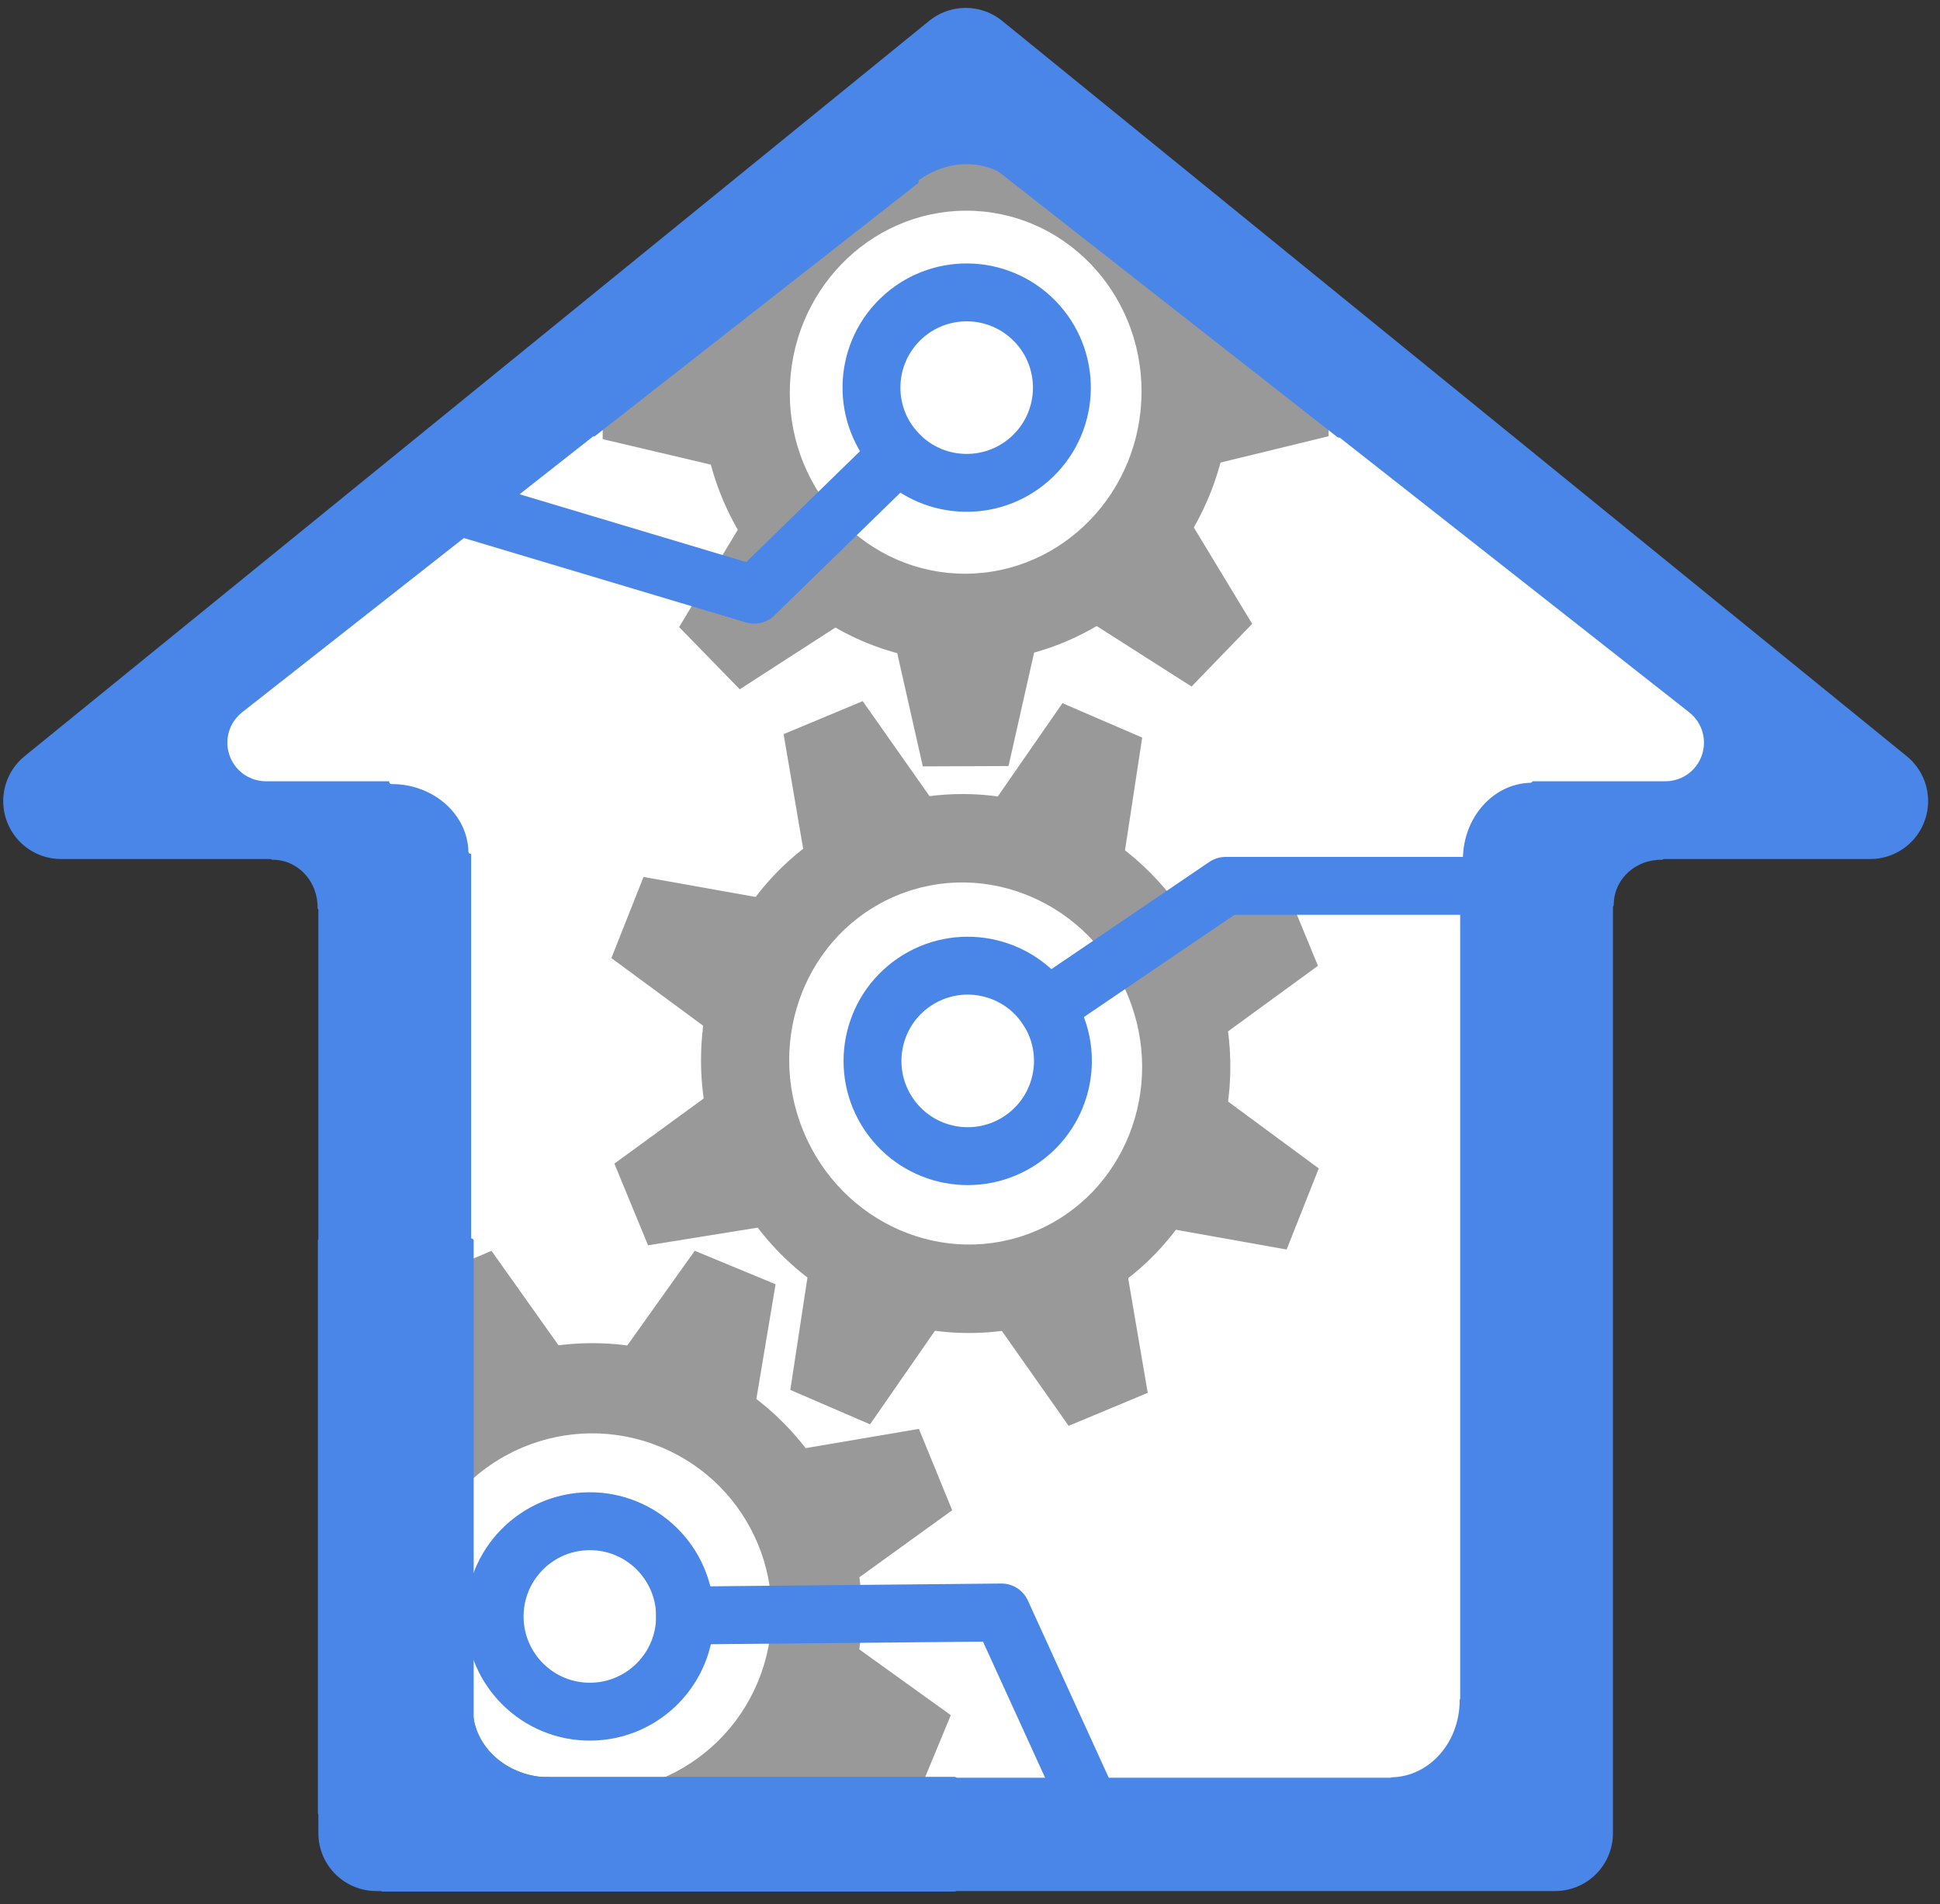 <svg version="1.1" viewBox="0.0 0.0 402.218 394.685" fill="none" stroke="none" stroke-linecap="square" stroke-miterlimit="10" xmlns:xlink="http://www.w3.org/1999/xlink" xmlns="http://www.w3.org/2000/svg"><rect x="0.0" y="0.0" width="402.218" height="394.685" fill="#333333" stroke="none"/><clipPath id="p.0"><path d="m0 0l402.218 0l0 394.685l-402.218 0l0 -394.685z" clip-rule="nonzero"/></clipPath><g clip-path="url(#p.0)"><path fill="#000000" fill-opacity="0.0" d="m0 0l402.218 0l0 394.685l-402.218 0z" fill-rule="evenodd"/><path fill="#4a86e8" d="m12.667 166.056l187.543 -152.416l187.543 152.416l-65.34 0l0 213.915l-244.406 0l0 -213.915z" fill-rule="evenodd"/><path stroke="#4a86e8" stroke-width="24.0" stroke-linejoin="round" stroke-linecap="butt" d="m12.667 166.056l187.543 -152.416l187.543 152.416l-65.34 0l0 213.915l-244.406 0l0 -213.915z" fill-rule="evenodd"/><path fill="#ffffff" d="m55.139 153.938l145.071 -113.991l145.071 113.991l-50.543 0l0 206.545l-189.056 0l0 -206.545z" fill-rule="evenodd"/><path stroke="#ffffff" stroke-width="16.0" stroke-linejoin="round" stroke-linecap="butt" d="m55.139 153.938l145.071 -113.991l145.071 113.991l-50.543 0l0 206.545l-189.056 0l0 -206.545z" fill-rule="evenodd"/><path fill="#ffffff" d="m81.188 143.867l0 0c18.795 0 34.15 14.314 34.574 32.232l-18.147 0.391l0 0c-0.213 -8.048 -7.505 -14.472 -16.427 -14.472z" fill-rule="evenodd"/><path stroke="#ffffff" stroke-width="1.0" stroke-linejoin="round" stroke-linecap="butt" d="m81.188 143.867l0 0c18.795 0 34.15 14.314 34.574 32.232l-18.147 0.391l0 0c-0.213 -8.048 -7.505 -14.472 -16.427 -14.472z" fill-rule="evenodd"/><path fill="#ffffff" d="m284.65 178.18l0 0c0 -18.795 14.314 -34.15 32.232 -34.574l0.391 18.147l0 0c-8.048 0.213 -14.472 7.505 -14.472 16.427z" fill-rule="evenodd"/><path stroke="#ffffff" stroke-width="1.0" stroke-linejoin="round" stroke-linecap="butt" d="m284.65 178.18l0 0c0 -18.795 14.314 -34.15 32.232 -34.574l0.391 18.147l0 0c-8.048 0.213 -14.472 7.505 -14.472 16.427z" fill-rule="evenodd"/><path fill="#4a86e8" d="m113.948 387.046l0 0c-18.795 0 -34.15 -14.314 -34.574 -32.232l18.147 -0.391l0 0c0.213 8.048 7.505 14.472 16.427 14.472z" fill-rule="evenodd"/><path stroke="#6aa84f" stroke-width="1.0" stroke-linejoin="round" stroke-linecap="butt" d="m113.948 387.046l0 0c-18.795 0 -34.15 -14.314 -34.574 -32.232l18.147 -0.391l0 0c0.213 8.048 7.505 14.472 16.427 14.472z" fill-rule="evenodd"/><path fill="#999999" d="m71.111 312.949l0 0c11.818 -28.53 44.523 -42.083 73.049 -30.273l0 0c13.699 5.672 24.582 16.554 30.256 30.252c5.674 13.698 5.673 29.091 -0.002 42.791l0 0c-11.818 28.53 -44.523 42.083 -73.049 30.273l0 0c-28.526 -11.811 -42.071 -44.514 -30.254 -73.044zm17.264 7.148l0 0c-7.869 18.996 1.149 40.77 20.14 48.633c18.992 7.863 40.766 -1.162 48.635 -20.158c7.868 -18.996 -1.149 -40.77 -20.14 -48.633l0 0c-18.992 -7.863 -40.766 1.162 -48.635 20.158z" fill-rule="evenodd"/><path fill="#999999" d="m120.604 292.146l23.438 -32.885l16.759 6.939l-6.679 39.824z" fill-rule="evenodd"/><path fill="#999999" d="m164.599 332.14l32.529 23.373l-7.004 16.91l-39.533 -6.463z" fill-rule="evenodd"/><path fill="#999999" d="m91.529 306.111l-6.429 -39.784l16.805 -7.051l23.234 32.733z" fill-rule="evenodd"/><path fill="#999999" d="m150.939 302.901l39.579 -6.727l6.898 16.865l-32.68 23.591z" fill-rule="evenodd"/><path fill="#999999" d="m149.667 241.522l0 0c-11.774 -28.563 1.311 -61.157 29.226 -72.801l0 0c13.405 -5.592 28.507 -5.505 41.984 0.24c13.477 5.745 24.224 16.678 29.878 30.395l0 0c11.774 28.563 -1.311 61.157 -29.226 72.801l0 0c-27.915 11.644 -60.088 -2.071 -71.862 -30.635zm16.894 -7.047l0 0c7.921 19.217 29.408 28.51 47.992 20.758c18.584 -7.752 27.229 -29.615 19.308 -48.831l0 0c-7.921 -19.217 -29.408 -28.51 -47.992 -20.758l0 0c-18.584 7.752 -27.229 29.615 -19.308 48.831z" fill-rule="evenodd"/><path fill="#999999" d="m169.264 191.989l-6.802 -39.817l16.4 -6.841l23.202 32.976z" fill-rule="evenodd"/><path fill="#999999" d="m231.157 248.887l6.802 39.817l-16.4 6.841l-23.202 -32.976z" fill-rule="evenodd"/><path fill="#999999" d="m173.105 251.879l-38.748 6.243l-6.978 -16.929l31.77 -23.172z" fill-rule="evenodd"/><path fill="#999999" d="m227.523 189.5l38.748 -6.243l6.978 16.929l-31.77 23.172z" fill-rule="evenodd"/><path fill="#999999" d="m158.969 222.326l-32.212 -23.743l6.663 -16.809l38.875 6.933z" fill-rule="evenodd"/><path fill="#999999" d="m241.206 218.447l32.212 23.743l-6.663 16.809l-38.875 -6.933z" fill-rule="evenodd"/><path fill="#999999" d="m202.977 262.66l-22.591 32.572l-16.532 -7.134l6.059 -39.706z" fill-rule="evenodd"/><path fill="#999999" d="m197.688 178.325l22.591 -32.572l16.532 7.134l-6.059 39.706z" fill-rule="evenodd"/><path fill="#999999" d="m145.438 81.517l0 0c0 -30.889 24.523 -56.029 54.773 -56.151l0 0c14.527 -0.059 28.458 5.777 38.73 16.225c10.272 10.447 16.043 24.65 16.043 39.483l0 0c0 30.889 -24.523 56.029 -54.773 56.151l0 0c-30.25 0.122 -54.773 -24.819 -54.773 -55.708zm18.307 -0.074l0 0c0 20.778 16.326 37.556 36.465 37.475c20.139 -0.081 36.465 -16.992 36.465 -37.77c0 -20.778 -16.326 -37.556 -36.465 -37.475l0 0c-20.139 0.081 -36.465 16.992 -36.465 37.77z" fill-rule="evenodd"/><path fill="#999999" d="m217.983 119.388l-8.886 39.396l-17.772 0.072l-8.886 -39.324z" fill-rule="evenodd"/><path fill="#999999" d="m163.163 100.025l-38.209 -8.999l0 -18.308l38.209 -9.308z" fill-rule="evenodd"/><path fill="#999999" d="m237.258 63.109l38.208 8.999l0 18.308l-38.208 9.308z" fill-rule="evenodd"/><path fill="#999999" d="m238.877 95.082l20.736 34.224l-12.568 12.997l-33.304 -21.227z" fill-rule="evenodd"/><path fill="#999999" d="m186.676 121.377l-33.304 21.496l-12.568 -12.896l20.736 -34.392z" fill-rule="evenodd"/><path fill="#000000" fill-opacity="0.0" d="m320.333 183.619l-66.228 0l-74.769 50.738" fill-rule="evenodd"/><path stroke="#4a86e8" stroke-width="12.0" stroke-linejoin="round" stroke-linecap="butt" d="m320.333 183.619l-66.228 0l-37.136 25.2" fill-rule="evenodd"/><path stroke="#4a86e8" stroke-width="12.0" stroke-linecap="butt" d="m184.301 230.988c-6.122 -9.021 -3.771 -21.297 5.25 -27.418c9.021 -6.122 21.297 -3.771 27.418 5.25c6.122 9.021 3.771 21.297 -5.25 27.418c-9.021 6.122 -21.297 3.771 -27.418 -5.25z" fill-rule="nonzero"/><path fill="#000000" fill-opacity="0.0" d="m230.073 383.365l-22.433 -49.134l-111.087 1.068" fill-rule="evenodd"/><path stroke="#4a86e8" stroke-width="12.0" stroke-linejoin="round" stroke-linecap="butt" d="m230.073 383.365l-22.433 -49.134l-65.609 0.631" fill-rule="evenodd"/><path stroke="#4a86e8" stroke-width="12.0" stroke-linecap="butt" d="m102.554 335.242c-0.105 -10.902 8.648 -19.824 19.549 -19.929c10.902 -0.105 19.824 8.648 19.929 19.549c0.105 10.902 -8.648 19.824 -19.549 19.929c-10.902 0.105 -19.824 -8.648 -19.929 -19.549z" fill-rule="nonzero"/><path fill="#000000" fill-opacity="0.0" d="m88.541 102.974l67.829 20.294l62.486 -60.885" fill-rule="evenodd"/><path stroke="#4a86e8" stroke-width="12.0" stroke-linejoin="round" stroke-linecap="butt" d="m88.541 102.974l67.829 20.294l29.912 -29.145" fill-rule="evenodd"/><path stroke="#4a86e8" stroke-width="12.0" stroke-linecap="butt" d="m214.558 66.57c7.608 7.808 7.446 20.306 -0.362 27.914c-7.808 7.608 -20.306 7.446 -27.914 -0.362c-7.608 -7.808 -7.446 -20.306 0.362 -27.914c7.808 -7.608 20.306 -7.446 27.914 0.362z" fill-rule="nonzero"/><path fill="#4a86e8" d="m66.402 257.199l31.307 0l0 118.551l-31.307 0z" fill-rule="evenodd"/><path stroke="#4a86e8" stroke-width="1.0" stroke-linejoin="round" stroke-linecap="butt" d="m66.402 257.199l31.307 0l0 118.551l-31.307 0z" fill-rule="evenodd"/><path fill="#4a86e8" d="m197.916 368.808l0 22.772l-118.551 0l0 -22.772z" fill-rule="evenodd"/><path stroke="#4a86e8" stroke-width="1.0" stroke-linejoin="round" stroke-linecap="butt" d="m197.916 368.808l0 22.772l-118.551 0l0 -22.772z" fill-rule="evenodd"/><path fill="#4a86e8" d="m321.279 352.463l0 0c0 18.795 -14.314 34.15 -32.232 34.574l-0.391 -18.147l0 0c8.048 -0.213 14.472 -7.505 14.472 -16.427z" fill-rule="evenodd"/><path stroke="#4a86e8" stroke-width="1.0" stroke-linejoin="round" stroke-linecap="butt" d="m321.279 352.463l0 0c0 18.795 -14.314 34.15 -32.232 34.574l-0.391 -18.147l0 0c8.048 -0.213 14.472 -7.505 14.472 -16.427z" fill-rule="evenodd"/><path fill="#4a86e8" d="m175.498 26.321l0 0c6.557 -6.557 15.351 -10.329 24.407 -10.468c9.056 -0.139 17.617 3.366 23.759 9.728l-12.705 12.306c-2.845 -2.958 -6.878 -4.524 -11.195 -4.347c-4.316 0.177 -8.554 2.082 -11.759 5.288z" fill-rule="evenodd"/><path stroke="#4a86e8" stroke-width="1.0" stroke-linejoin="round" stroke-linecap="butt" d="m175.498 26.321l0 0c6.557 -6.557 15.351 -10.329 24.407 -10.468c9.056 -0.139 17.617 3.366 23.759 9.728l-12.705 12.306c-2.845 -2.958 -6.878 -4.524 -11.195 -4.347c-4.316 0.177 -8.554 2.082 -11.759 5.288z" fill-rule="evenodd"/><path fill="#4a86e8" d="m176.787 20.772l13.197 16.85l-66.898 52.346l-13.197 -16.85z" fill-rule="evenodd"/><path stroke="#4a86e8" stroke-width="1.0" stroke-linejoin="round" stroke-linecap="butt" d="m176.787 20.772l13.197 16.85l-66.898 52.346l-13.197 -16.85z" fill-rule="evenodd"/><path fill="#4a86e8" d="m219.9 17.85l-13.197 16.85l70.866 55.496l13.197 -16.85z" fill-rule="evenodd"/><path stroke="#4a86e8" stroke-width="1.0" stroke-linejoin="round" stroke-linecap="butt" d="m219.9 17.85l-13.197 16.85l70.866 55.496l13.197 -16.85z" fill-rule="evenodd"/><path fill="#4a86e8" d="m326.47 187.501l0 0c0 -4.662 1.923 -9.128 5.337 -12.399c3.415 -3.271 8.036 -5.072 12.827 -5l-0.12 7.608l0 0c-2.753 -0.04 -5.408 0.975 -7.369 2.815c-1.962 1.841 -3.066 4.354 -3.066 6.976z" fill-rule="evenodd"/><path stroke="#4a86e8" stroke-width="1.0" stroke-linejoin="round" stroke-linecap="butt" d="m326.47 187.501l0 0c0 -4.662 1.923 -9.128 5.337 -12.399c3.415 -3.271 8.036 -5.072 12.827 -5l-0.12 7.608l0 0c-2.753 -0.04 -5.408 0.975 -7.369 2.815c-1.962 1.841 -3.066 4.354 -3.066 6.976z" fill-rule="evenodd"/><path fill="#4a86e8" d="m56.549 170.098l0 0c4.662 0 9.128 1.923 12.399 5.337c3.271 3.415 5.072 8.036 5 12.827l-7.608 -0.12l0 0c0.04 -2.753 -0.975 -5.408 -2.815 -7.369c-1.841 -1.962 -4.354 -3.066 -6.976 -3.066z" fill-rule="evenodd"/><path stroke="#4a86e8" stroke-width="1.0" stroke-linejoin="round" stroke-linecap="butt" d="m56.549 170.098l0 0c4.662 0 9.128 1.923 12.399 5.337c3.271 3.415 5.072 8.036 5 12.827l-7.608 -0.12l0 0c0.04 -2.753 -0.975 -5.408 -2.815 -7.369c-1.841 -1.962 -4.354 -3.066 -6.976 -3.066z" fill-rule="evenodd"/><path fill="#4a86e8" d="m113.948 387.046l0 0c-18.795 0 -34.15 -14.314 -34.574 -32.232l18.147 -0.391l0 0c0.213 8.048 7.505 14.472 16.427 14.472z" fill-rule="evenodd"/><path stroke="#4a86e8" stroke-width="1.0" stroke-linejoin="round" stroke-linecap="butt" d="m113.948 387.046l0 0c-18.795 0 -34.15 -14.314 -34.574 -32.232l18.147 -0.391l0 0c0.213 8.048 7.505 14.472 16.427 14.472z" fill-rule="evenodd"/></g></svg>
